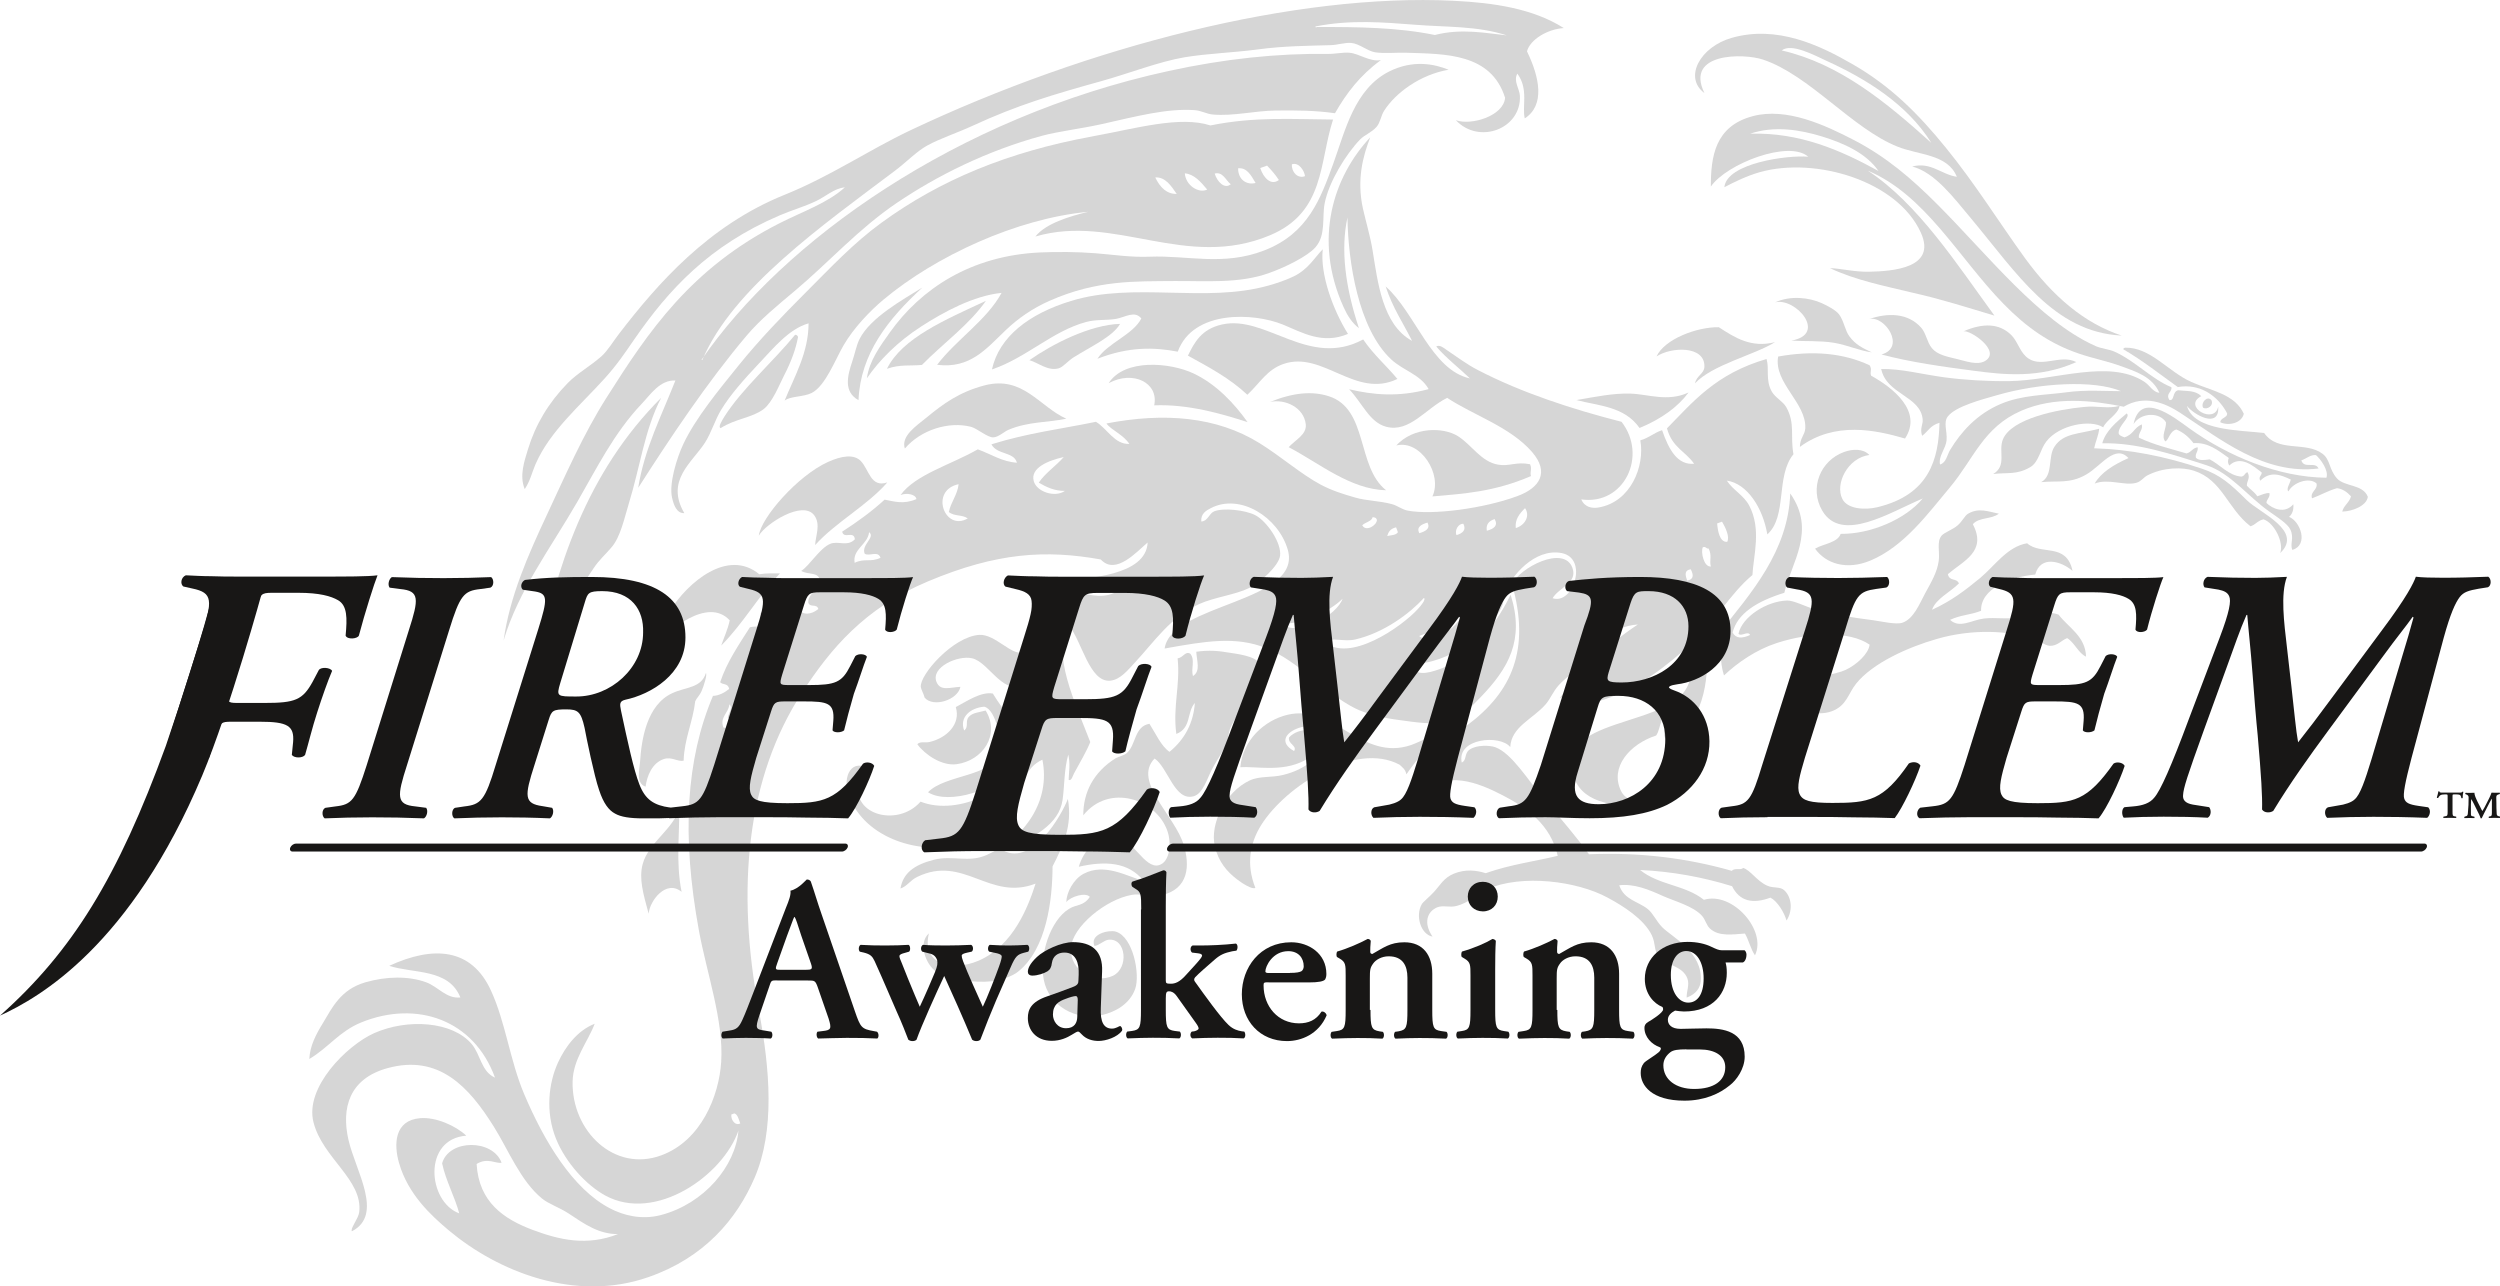<?xml version="1.0" encoding="utf-8"?>
<svg version="1.1" xmlns="http://www.w3.org/2000/svg" xmlns:xlink="http://www.w3.org/1999/xlink" x="0px" y="0px"
	 viewBox="0 0 1942.9 999.8" style="enable-background:new 0 0 1942.9 999.8;" xml:space="preserve">
<style type="text/css">
	.st0{opacity:0.45;}
	.st1{fill-rule:evenodd;clip-rule:evenodd;fill:#A4A3A3;}
	.st2{fill:#181716;}
</style>
<g>
	<g class="st0">
		<path class="st1" d="M1036,92.9c-10.9,33.5-6.2,71.9-48.9,89.9c-65.4,27.5-120.8-17-182.4,1c7.8-10,26.4-15.7,41.1-19.2
			c-55.8,5.2-118.9,34.6-159,68.1c-11,9.2-23.3,22.2-31,35.3c-6.5,11-14.3,32-25,37.4c-6.4,3.2-16.6,2.4-21,5.9
			c7.8-19.2,18.5-37.1,18.6-60c-15.3,4.3-27.2,19.2-38.5,31.1c-10.7,11.4-22.2,24-29.7,36.5c-4.7,7.9-7.4,17.4-12.3,25.1
			c-10.1,15.6-30.9,29.4-16.1,54.8c-5.7,0.2-8.1-5.7-9.5-12c-2.5-10.7,3.5-30.5,8.8-41.8c9.6-20.3,27.9-42.4,43-61.1
			c16-19.8,33.7-38.2,52.3-56.8c19.2-19.2,36.6-37.9,58.5-53.9c45.5-33.2,98.3-55.1,163.6-67.1c35.3-6.5,68.5-16.2,92.2-8.6
			C975,90.5,1005,92.7,1036,92.9 M914.5,150.7c-4.5-6.5-8.9-13.3-16.7-12.8C901.7,145.9,906.9,150.9,914.5,150.7 M938.2,147.3
			c-5-5.9-10-11.9-17.4-12.6C921.4,144.1,931.7,150.6,938.2,147.3 M956.5,143.2c-4-3.2-6.2-10-12.5-8.3
			C946,141.4,951.7,147.2,956.5,143.2 M975.8,142.2c-3.5-6-6.9-12.2-13.6-11.4C962.2,139.7,968.9,144,975.8,142.2 M993.9,139.9
			c-2.8-4.3-6-7.9-9.2-11.2c-1.8,0.6-3.5,1.3-5.3,1.9C981.9,138.2,987.7,144.5,993.9,139.9 M1014.2,136.9
			c-0.5-4.2-4.8-11.1-10.2-9.2C1003.6,133.8,1008.6,139.1,1014.2,136.9"/>
		<path class="st1" d="M1125.8,54.2c-21.9,3.7-41.3,17.9-50.2,32c-2.4,3.8-2.9,9.1-5.8,12.4c-3.9,4.4-9.3,6.2-12.8,9.8
			c-11.1,11.5-24.2,32.9-27.5,49.5c-2.2,11,1.2,24.9-7.3,34.4c-6,6.7-22.1,14.9-35.7,19.8c-23.4,8.5-49.6,6.1-74.1,6.3
			c-30.3,0.3-59.8-0.9-96.6,15.3c-13.8,6.1-24.7,13.9-33.9,22.6c-15.6,14.9-27.9,30.4-53.6,27.2c14.8-19.5,38.7-34.8,50.1-55.9
			c-21.7,2.2-45,14.8-62.6,26.2c-18.3,11.8-32.6,26.3-42.1,40.2c1.9-13.8,10.4-25.1,17.9-35.7c24.1-33.9,63-59.6,116.5-62.1
			c14.1-0.6,28.6-0.5,43.1,0.6c14,1.1,27.9,3.3,42.2,2.7c29.5-1.2,57.3,7.5,89.2-4.9c34.2-13.3,43.7-40.4,53.6-67.5
			c9.2-25.4,16.4-58,43.5-71.6C1098.2,46.3,1114.7,49.7,1125.8,54.2"/>
		<path class="st1" d="M716.9,223.4c-26.6,24.5-48.2,51.4-49.7,87.6c-11.8-6.5-8.6-18.9-4.9-30c2-5.7,3.3-12.8,5.7-17.5
			C676.5,246.7,701.7,232.9,716.9,223.4"/>
		<path class="st1" d="M617.9,260.2c1,0,1.9,0.4,2.3,1.7c-1.7,9.4-5.5,19.6-10.7,29.6c-4,7.8-9.1,21.1-16.1,26.5
			c-9.1,6.8-21.7,7.3-33.3,14.7c-2.4-0.6,1.3-6.3,2.8-8.8C576.5,302.3,601.5,280.4,617.9,260.2"/>
		<path class="st1" d="M513.8,309.2c-12.9,24.9-16.2,53.2-25.1,82.1c-3.4,11-6.4,25.9-13.4,34c-4.9,5.8-9.7,9.8-13.9,16.2
			c-15.7,24-35.4,48.4-44.4,76.2C431.8,440.1,456.2,366.9,513.8,309.2"/>
		<path class="st1" d="M766.2,233.8c-12.8,18.4-33.3,33.1-49.7,49.8c-9,0.9-16.9-0.6-27.2,3C701.2,262.6,734.5,248.6,766.2,233.8"/>
		<path class="st1" d="M1648.9,260.8c-52.9-2.6-81.4-48.4-117.3-91.3c-13.6-16.3-28-35.5-45.5-40.1c14.6-3.8,22.7,6.3,34.7,8
			c-7.3-17.8-29.5-16.7-46.3-23.5c-35.3-14.2-68.2-55.5-104.4-67.6c-14.9-5-60.9-5.6-45.5,26c-16.4-12.1-3.2-36,21.3-42.9
			c35.2-10,68.3,5.7,94.2,20.7c28.8,16.6,50.3,37.7,72.7,65.4c22.4,27.6,41,57.6,61,85.2C1595.2,230.1,1619.8,251.3,1648.9,260.8
			 M1420.4,47.7c-10.2-4.7-28.2-14.5-35.7-8.5c45.1,10.4,81.1,40.2,116.3,71.9C1482.1,80.7,1449.7,61.1,1420.4,47.7"/>
		<path class="st1" d="M1028,193.7c-2.2,19.1,7.8,47,19.6,65.8c-20,8.5-35.9-1.3-50.7-7.3c-22.3-9.1-69.6-11.7-81.6,21.1
			c-18.3-3.5-38-4-62.4,5.5c7.7-12.1,27.6-18.6,34.1-31.3c-5.1-6.4-12.4-1-19.6,0.3c-7.6,1.3-15.4,0.3-23.2,2.4
			c-26.2,7-46.6,27.9-73.3,36.9c5.6-25.3,28.5-43.1,61.4-53.2c49.1-15.1,104.3,1.9,153.6-12c6.4-1.8,13.5-4.2,19.7-7.2
			C1016.8,209.2,1021.6,200.2,1028,193.7"/>
		<path class="st1" d="M870.5,251.7c-5.9,10.1-23.3,17.9-36.1,26c-4.2,2.6-8.2,7.5-11.5,8.5c-8.4,2.5-16.1-4.4-22.9-6.3
			C818,267.3,847.1,252.4,870.5,251.7"/>
		<path class="st1" d="M1059.4,263.8c8.1,11.9,17.9,20.2,26.6,30.7c-32.5,15.7-58-22.1-88.4-11.7c-12.9,4.4-18.2,14.6-28.2,24
			c-14-13.1-30.2-21.6-46.2-30.4c5.1-10.4,10.5-20.6,26.4-24.2C983.8,244.4,1017.2,286.6,1059.4,263.8"/>
		<path class="st1" d="M606.2,445.6c-17,17.9-28.2,38.4-45.7,56.1c2.2-6.5,5.2-12.7,6.6-19.6c-17-18.5-47.9,7.7-59.4,20.7
			c-1.3-5.4,4.2-7.4,6.8-11.9c2.9-5.1,3.5-12,6.7-17c13.4-21.2,44.4-47.9,68.9-27.6C595.9,445.3,600.9,445.7,606.2,445.6"/>
		<path class="st1" d="M987,312.4c18.5-7.5,33-8.5,45.6-4.5c30.9,9.8,21.5,54.9,44.6,73.1c-27.6-0.6-51.6-20.8-75.7-33.5
			c5.6-5.9,14.1-9.9,13.3-17.7C1013.4,316.6,998.6,309.8,987,312.4"/>
		<path class="st1" d="M548.6,523.1c1.2,0.9-1.6,10-3.4,14.1c-1.4,3.2-3.9,5.4-4.9,7.8c-1.8,15.9-8.6,29.6-9,46.2
			c-4.8,0.9-9.2-3.2-15.1-1.4c-9.5,3-13.4,13.4-14.5,21.6c-7.8-2.9-4.7-13.2-4.3-19c1.1-17.5,5.1-44.5,25.1-53.7
			C533.2,533.7,544.9,534.9,548.6,523.1"/>
		<path class="st1" d="M1379.5,265.9c-16.3,10.1-48.7,17.5-62.2,32c1.2-6.1,7.2-7.4,7.3-13c0.4-16.5-25.9-15.4-37.2-7.9
			c6.2-13.5,31.5-23,48.4-22.7C1348.4,262.5,1361,270.6,1379.5,265.9"/>
		<path class="st1" d="M1379.5,235c11.9-5.5,26.5-3.8,36.3,0.6c4.2,1.9,11,5.4,13.5,8.8c3.7,5,4.5,12.2,7.9,16.9
			c4.9,6.7,10.4,9.2,17.4,12.5c-9.2-1.1-18.6-5.6-29.3-7.4c-11-1.8-21.8-1-33.2-1.7C1420.7,259.8,1395.3,230.9,1379.5,235"/>
		<path class="st1" d="M1189.1,360.8c1.7,3.8-0.3,5.8,0.7,9.2c-28.9,12.4-52.5,13.7-76.6,15.8c8.1-17.2-9.4-44.3-28.1-39.6
			c13.5-14.6,36.6-14.4,48-7.2c10.7,6.8,18.1,20,31.2,22.1C1172.9,362.7,1178.2,358.6,1189.1,360.8"/>
		<path class="st1" d="M1225.1,310.9c14.6-2.4,28-5.4,42-5c13.8,0.4,29,6.7,45.2-0.9c-8.3,11.2-20.9,20.5-38.1,27.6
			C1262.3,315.7,1242.6,315.5,1225.1,310.9"/>
		<path class="st1" d="M797.8,491c9.2,15.6,10.8,33.6,1.6,39.8c-19.2,12.8-30-16-43.9-19.2c-11-2.6-32.6,7-27.6,18.6
			c3.1,7.2,10.7,3.9,18.5,3.6c-2.1,10.2-21,16.3-27.8,8.4c-0.7-3-2.8-6.4-3-8.3c-0.9-9.6,25.1-39.1,45.4-40.5
			c12.4-0.8,25.6,16.8,34,13.4C800.6,504.3,798.6,495.4,797.8,491"/>
		<path class="st1" d="M1452.8,247.9c14.4-4.9,30-4.8,40.3,6.8c3.8,4.3,4.4,11.1,8.3,15.9c4.3,5.2,11.9,6.6,19.4,8.4
			c6.5,1.5,15.9,5.2,22,1.5c12.8-7.8-11.9-24.4-16.9-23c15.3-6.6,27.8-6.3,37.1,2.8c4.7,4.6,6.4,11.9,11.2,16.5
			c10.9,10.7,26.7-2.1,39.4,4.6c-28.7,12.8-55.9,9.9-79.9,6.7c-24.4-3.2-48.3-6.5-71.5-12.6C1481.4,270.1,1465,245.2,1452.8,247.9"
			/>
		<path class="st1" d="M1453,283.9c2.2,3.5-0.1,5,1.2,8.1c16.7,9.2,40.3,27.6,26.3,48.8c-22.7-6.6-54.4-13.6-81.7,6.5
			c0-6.7,4-9.6,4.2-14.4c1-19.8-24.7-35.4-21.1-55.8C1409,272.2,1432.7,274.4,1453,283.9"/>
		<path class="st1" d="M527.9,626.8c0.4,19.5-2.9,42.7,1.8,66.3c-12-9.9-24.8,6.9-25.6,17c-4.2-15.5-7.7-27.3-4.6-38.7
			C504.2,654.1,525.3,643.2,527.9,626.8"/>
		<path class="st1" d="M1650.2,271.5c-0.3-0.8,0.7-0.9,1.2-1.3c19.8-0.5,33.5,18.6,51.7,26.7c15.9,7,33.8,9.4,40.7,24.7
			c-1.8,7.5-12,9.5-18.2,6.6c-0.4-3.3,5.8-3.6,5.2-7c-7.2-13.8-21.3-23.4-38.3-20.4C1678.5,290.8,1664.9,280,1650.2,271.5"/>
		<path class="st1" d="M1391.3,383.5c20.5,29.1,0.7,54-4.6,77.2c-21.4,6.6-36.5,16.1-40.2,30.9c2.6,4.8,7.4,4.7,13.6,1.9
			c-1.5-3.6-7.1,1.6-9-1c2.8-13.2,22-25.4,37.9-25.8c5.1-0.1,14.8,5,21.4,6.8c14.8,4.2,28.8,6.4,45.2,8.5c6.7,0.9,18.1,3.7,23,1.9
			c8.6-3,13-14.3,17.5-22.7c4.9-9,9.4-16.5,10.6-25.3c1-7.4-1.8-14.9,2.3-19.7c2.2-2.5,8.5-4.5,12.5-8c3.4-2.9,5.5-7.5,7.9-8.9
			c8.5-5,15.7-1.7,24-0.1c-5.6,4.5-15.4,2.6-20.2,8.2c11.2,21.2-7.4,28.5-19.4,38.8c1.2,5.9,6.7,2.7,8.6,7.2
			c-6.8,6.9-17.9,11.8-20.9,20.5c15.2-7,25.6-15,37.4-24.7c11.3-9.4,21-24.4,36.5-27c10.6,9.6,30.6-0.9,35.3,21.5
			c-8.7-7.6-24.9-12.4-29,2.8c-19.2,1.8-42.6,10.7-42.1,28.2c-8.5,3.3-15.3,3-24.1,7c7.4,7,16.7,0.2,26.3-1c9-1.1,18.9,0.9,28.8-1
			c10.5-2,20.5-5.4,29.3-2c7.3,9.8,20.8,16.6,21.3,32.6c-5.9-2.6-9.1-11.1-14.7-14.4c-4.6,1.9-6.6,5.1-11.6,5.9
			c-4.9,0.8-8-3-12.9-4.8c-20.5-7.2-49.3-8.4-76.6-0.5c-22.4,6.4-50,18.7-62.9,34.8c-6.2,7.7-7.3,17.1-18.8,21.4
			c-6.8,2.5-13,1.8-21.4,0.1c-6,6-14.2,11-10.1,21.7c-13-4.2-3.8-17.5,1.1-25.3c2.9-4.5,6.1-13.4,11.5-17.9
			c7.9-6.6,21.5-6.9,29.6-10.7c8.7-4.1,17.8-12.6,18.6-19.6c-15.7-10.9-46.4-9.6-71.8-1.4c-16.7,5.4-30.8,15.4-41.4,25.3
			c-3.7-11.6-1.5-20.4-4.7-31.8C1361.6,460.3,1389.7,428.1,1391.3,383.5"/>
		<path class="st1" d="M1647.3,315.4c-1.4,6.9-9.9,10.5-12.8,16.7c-9.7-6.4-34.1-2-44.1,10.9c-4.9,6.2-5.8,16-12.5,20
			c-10.6,6.3-18.2,4-28.9,5.4c10.9-6.5,3.9-17.6,7.5-26.7c6.4-16.6,43.5-23.6,62.9-25.4C1630.1,315.1,1638,318,1647.3,315.4"/>
		<path class="st1" d="M1117.5,572.3c-9.2,9.4-17.4,19.1-24.5,29.5c-0.9-4.3-3.3-5.5-5.3-7.5c-34.3-18.4-88.7,16.8-107.5,46.8
			c-8.8,14-11.9,30.5-4.6,48.9c-2.2,1.6-10.3-3.5-14.5-6.8c-7.2-5.6-14.1-13-17-25.6c-4-17.2,8.2-42.2,27-51
			c7.9-3.7,17-2.1,25.9-4.3c17.6-4.2,27.9-14,35.3-25.7c-0.3-24.9-51.4-6.7-26.6,7.1c2.7-4.2-5.1-5.6-3.9-10.6
			c7.6-8.1,23.7-7.7,25.6,1.9c0.9,4.6-7.4,12.9-13.9,16.2c-17.7,9.1-37.7,4.1-49.6,5.1c1.9-21.1,18.7-36.5,36.7-40.8
			c36.1-8.6,57.5,36.7,96.1,23.5C1104.4,576.3,1109.2,572.3,1117.5,572.3"/>
		<path class="st1" d="M1646.6,337.2c1.1,1.7,2.8,2,4.4,2.7c7.1-2.2,7.4-7.5,13.5-10.1c1.1,4.3-2.7,6.3-2.3,10.3
			c11.7,5.6,24.5,8.6,37.1,12.3c4.1-1.1,4.2-4,8.6-4.8c0.7,3.3-2.2,4.9-1.3,8.2c2.6,2.5,6.8,1.7,10.7,1.2
			c8.3,4.3,14.7,12.6,24.6,13.4c2.9-0.5,2.3-2.7,4.8-3.4c2.5,4.7-0.8,6.8-0.5,10.5c2.6,2.9,5.8,4.7,8.1,8.2c3.3-1.2,6.7-2.7,9.4-2.5
			c0.8,3.3-2.3,4.8-2.3,7.7c4.8,4.6,14.2,8.7,20.9,1c0.3,3.9-0.5,7.3-3.3,9.8c8.9,3.6,15.3,21.9,2.5,25.7c-2-4.7,1.6-9.3-1.5-15.8
			c-2.1-4.6-10.4-9.8-16.2-13.9c-16.8-11.8-30.5-30.2-49.2-36.2c-28.1-9-53.7-17.5-80.8-17c2.6-9.5,10.8-16.4,19-23.2
			C1656.4,324.2,1645.5,331.1,1646.6,337.2"/>
		<path class="st1" d="M1631.4,333.2c-0.5,5.4-2.9,10-3.9,15.2c27.4,0.8,54.9,6.1,83.9,15.9c13.8,4.6,21.9,11.7,34.6,24.3
			c10,10,44.4,23.8,26.1,41.2c3-8.2-4.6-23.5-13-26.2c-4.8,1.1-5.8,4-10.1,5.4c-18-13.9-21.8-36-44-43.2c-8.9-2.9-23.9-2.8-36.4,3.8
			c-2.6,1.4-4.5,4.5-8.3,5.6c-9,2.6-21.8-3.6-32.4,0.6c4.8-8.4,14.5-14.6,26.3-19.8c-10.6-11.2-21.2,6.2-33.1,12.9
			c-12.6,7.2-22,4.5-34.8,5.8c9.8-5.4,4.9-19.7,10.5-27.8C1603.7,336.6,1615.3,337.4,1631.4,333.2"/>
		<path class="st1" d="M1718.6,311c2.1,4.2-3.4,7.8-6.5,5.8C1710.2,312.7,1715.6,307.2,1718.6,311"/>
		<path class="st1" d="M1326.4,502.4c1.8,28.1-2.9,58.6-29.1,75.8c-9.2-8.5-0.3-18.3,3.9-24.6c-12,0.2-9.9,12-14.1,18
			c-20.6,6.7-36.4,24.8-27.2,43.3c3.1,6.2,8.6,6,12.3,12.7c-18.3-2.5-44.2-2.5-50.2-27.3c-11.9-48.8,97.5-32.1,91.5-81.3
			C1319,514,1324.7,509.2,1326.4,502.4"/>
		<path class="st1" d="M545.1,279.8c63.5-92.7,198.3-188.7,363-224.6c43.6-9.5,84.4-13.8,123.9-13.3c5.7,0.1,12-1.4,16.8-0.9
			c7.7,0.7,15.8,7.3,24.4,5.7c-16.2,11.7-27,26-35.7,41.3c-15.4-2.2-30.2-2.3-46.3-2.1c-16.1,0.2-32.7,4.5-48.7,3.1
			c-4.7-0.4-9-3.1-14.1-3.4c-21.6-1.5-45.2,4.8-72.4,10.9c-16.3,3.6-33.1,5.5-46.5,9.1c-43.1,11.8-81.5,31.1-112.4,52
			c-30,20.3-52.4,45.7-79.1,68.2c-13.9,11.7-27,22.3-37.9,35.2c-30.8,36.5-59.4,79.5-84.1,118.1c4.7-30.1,18.2-56.2,28.9-83.4
			c-12-0.6-19.5,11.1-26.1,18c-21.8,23-35.2,50.5-50.3,76.6c-20.3,35.2-45.9,69.2-57.1,107.4c4.7-34.1,19.1-66.5,33.4-97.1
			c14.7-31.4,28.4-62.9,46.6-91.6c32.6-51.5,65.6-100.6,134.4-135.5c17.9-9.1,37.4-15.7,50.8-27.9c-8.5,0.8-14.9,7.2-22.7,10.8
			c-8.6,4.1-17.9,6.7-27.8,10.9c-55.3,23.6-86.5,58-112.8,95.9c-7.3,10.6-13.3,19.7-23.2,30.7c-19.1,21.2-42.6,40.9-53.9,66.8
			c-2.7,6.2-4.1,13-8.4,19.4c-4.3-10.5-0.3-21.6,2.5-30.9c5.8-19.1,16-36.3,31-51.6c7.6-7.7,17.1-12.8,26-20.6c5-4.4,9.4-12,14.1-18
			c29.5-38.3,69-83.7,128.3-107.6c35.5-14.3,64.7-34.4,97.7-50.1C846.1,35.7,1007.4-5.4,1129.5,0.6c31.1,1.5,61.9,6,85.8,21.2
			c-12.5,0.8-26.1,8.8-28.6,18.1c9.9,20.3,14.1,41.9-1.7,52.1c-2.3-9,3.2-22.7-5.8-34.8c-3.2,5.9,1.7,11.7,2,17.3
			c1.2,25.5-31.6,38.2-49.8,18.9c12.2,4.4,37.2-3.4,38.3-17.4c-10.9-34.8-46.7-34-76.2-35c-8.2-0.3-17.8,0.8-25-0.4
			c-5.6-0.9-12.1-6.6-18.1-7.2c-5.3-0.5-10.9,1.6-16.5,1.7c-17.5,0.5-36.2,0.6-56.3,3.3c-18.7,2.5-38.7,3.1-57,6.1
			C900,48.1,877.6,57,856.1,63c-37.4,10.4-65.3,18.6-99.9,34.6c-12.1,5.6-25.6,10-35.6,15.5c-7.9,4.3-16.1,12.8-24.7,19.3
			c-56.2,42.4-126.5,91.6-150,147.2C545.6,279.6,545.4,279.7,545.1,279.8 M1099.4,19.2c-24.5-1.9-50-4-76.8,1.3
			c-0.8,0.3-0.2,1.2,1,0.5c31.5-0.1,62.8,0.3,91.5,6.2c20.8-5.4,40.5-1.3,55.9,0.3C1148.3,20,1123.8,21.2,1099.4,19.2"/>
		<path class="st1" d="M825.6,451.7c18.7-2.5,65.1-3.9,66.3-30.1c-8.5,7.2-24.9,25.8-36.4,13.2c-42.5-7.6-80.6-5.6-134.5,17.1
			c-49.2,20.7-75.6,52.5-97.5,86.1c-43.3,66.3-51.6,152.3-33.7,247.4c8.7,46.2,12.4,93.4-3.4,130c-13.9,32.2-39.1,62.1-82.7,77.2
			c-56.8,19.7-116.6-4.3-154.9-36.4c-14.2-11.9-31.7-28.3-38.6-52.1c-4.4-15-3.6-33.5,16.4-35.1c12.2-1,27.6,5.9,35.8,13.6
			c-34,2.5-30.2,51.2-5.5,60.4c-3.1-12.1-10.6-25.8-13.3-38.9c5.3-18.9,39.3-19,46.2-0.5c-4.3,1-10.9-4.3-19.4,1
			c1.7,29.7,21.2,42.8,43.5,51.2c20.9,7.8,42,12.8,66.4,3.3c-15.1,0-25.8-7.7-38.5-16.1c-7-4.6-15.5-7.4-20.5-11.5
			c-16.7-13.6-26.3-38-37.5-55.9c-19.5-31.2-42.8-56.4-82.6-45.5c-29.9,8.2-36,31.1-30.4,55.7c5.5,24.2,27.7,58.1,2.7,71.1
			c-1.6-1.9,5.2-10,5.7-15c2.8-25.1-28.3-41.7-35.5-69.5c-7.2-27.3,26-60,46.9-69.4c26.3-11.7,61.1-9.2,76,8.4
			c6.9,8.2,7.4,21.4,18.1,26.1c-16.3-44.9-60.7-60.5-104-42.9c-17.1,7-25.3,19.5-40.3,28.4c0.4-10,5.2-19.2,10.5-27.8
			c7.2-11.9,13.7-26.2,33.1-31.8c16.3-4.7,33.6-5,47.2,0c9.5,3.5,15.6,12.9,26.6,11.8c-9.1-22.7-36.3-18.4-55.3-24.6
			c34.5-15.9,64-13.8,79.1,19.3c11.3,24.6,14.7,54.1,25.6,80c15.6,36.9,37.8,74,66.7,89.1c10.2,5.4,24.5,9.3,39.7,5.3
			c33.8-8.9,58-38.1,60.3-65.7c-12,34.9-64.5,71.8-103.5,50.5c-14.3-7.8-30.7-25.1-38.4-44.4c-8.1-20.3-5.8-42.7,1.7-59
			c5.6-12.1,14.8-24.7,28.5-30.1c-5.6,14.5-16.8,27.5-17.2,44.9c-0.8,38.7,32.6,70.8,68.9,57.4c31-11.4,44.9-46.1,46.6-72.7
			c2-31.8-11.2-68.7-17.3-101.9c-13.6-74-10-133.2,10.9-182.5c4.8-0.1,9.4-2.8,12.6-5.4c-0.9-4.7-4.9-2.9-7-5.2
			c5.1-15.5,14.4-29,23.1-42.7c5.2-1.3,9.1,0.4,14.7-1.9c-1.9,10-9.2,17.5-10.5,27.9c3.5,3.7,8.9,3.5,15.6,0.3
			c-1.3-4.9-6.2-2.1-10-1.5c0.3-5.5,2.9-10.5,4.7-15.4c1.8-4.9,1.9-11,5.7-15c-3.3-3.3-9.6-0.1-12.1-5c7.4-8.3,16.3-15.9,21.8-25.1
			c6.2-0.3,11.7,1,18.6-0.8c4.7,3.9-13.1,16.3-9.6,23.2c1.9,3.7,8.6,3.8,14.3-0.9c-1.3-4.5-6.4-0.8-7.8-4.9
			c-0.7-7.6,10.8-11.2,9-17.9c-1.7-6.2-9-3.6-14.5-6.8c6.5-4.2,14.4-17.6,22.4-21c6.2-2.7,13.4,2.5,19.3-3.6
			c-0.9-7.1-8.5,0.2-9.9-5.9c12.1-7.8,23.3-16,33-24.9c7.6,1.4,14.5,3.9,24.7-0.4c-0.4-3.6-7.2-5.2-12.3-3.2
			c11.4-15.9,39.8-23.8,60-35.5c10,3.6,19,9.7,30.4,10.4c-2.2-8.7-15.3-5.9-19.8-14.3c28.5-8.9,54.2-11.9,81.2-17.5
			c8.9,5.3,14.4,17.7,26,17.2c-4.6-7.2-14.2-10.8-17.8-15.9c45.1-8.7,85.7-5.3,118.8,15.2c16.7,10.3,32.4,24.2,47.8,32.4
			c8.7,4.6,17.4,7.3,26.8,10c9,2.6,18.4,2.4,28.5,5.1c4.1,1.1,7.9,4.2,12.1,5c19.3,3.7,59.2-1.6,85.2-11.2c18-6.6,25-18.7,11.6-34.3
			c-17-19.6-45.8-28.7-66-42.1c-16.6,8.1-29.3,27.4-47.6,22.4c-12.8-3.5-18.3-18.3-28.6-29.1c18.5,4.4,38.2,6.3,61.8-0.1
			c-6.4-11.4-19.6-14.3-29-23c-25.9-24-33.6-76.7-34.1-110.4c-5.4,24.8-1.8,53.7,8.9,86c-5.3-4-9-9.8-11.9-16.3
			c-24-53.1-7.7-101.6,20.7-132c-5.7,14.7-10.6,32.8-5.7,55.3c2.3,10.3,5.7,21.4,7.5,32.5c4,24.2,7.5,57.8,30.7,70.4
			c-6.9-13.9-15-25.4-20.5-42.3c23.3,20.7,35.5,65,65.5,71.5c-6.9-6.8-18.3-15.6-26.2-24.8c2.4-1.7,5.9,1.1,7.7,2.4
			c8.1,5.4,15.9,11.4,24.7,15.9c34.1,17.7,73.6,30.5,111.6,40.2c20.5,26.4,2,65.1-31.3,60.3c2.7,6.3,8.6,7.1,13.4,6.3
			c25.3-4.3,36.1-32.4,32.5-52.2c7-2,10.3-5.7,16.9-7.9c5.3,15.3,12,27.3,24.9,26.1c-6.8-9.8-16.9-12.4-21.1-27.5
			c20.3-20.6,37.8-42.4,77.4-53.9c2.3,7.9-1,16.2,4,25.2c2.6,4.8,8.7,7.6,11.3,12.2c7.1,12.6,3,22.4,5.6,36.6
			c-14,17-4.6,48.2-20.3,62.3c-3.5-20.6-15.6-39.5-31.5-41.8c5.1,7.7,13.1,11.3,17.4,19.4c9.7,18.3,3.3,38.9,2.5,54
			c-17.3,14.4-29.2,36.4-47.6,53.3c-17.7,16.3-40.7,34.7-67.5,43.4c-8,2.6-13.8,2-20.2-1.2c-1.4-3.2-0.8-5.4-0.2-7.6
			c-5.4,2.3-8.7,5.6-14.3,7.8c16.1-21,35.5-40.5,60.8-57.3c-20.8,1.6-28.2,14.4-39.8,27.4c-7,7.8-16.4,13.8-21.9,20
			c-4.2,4.7-6.4,10.6-10.1,14.8c-10,11.4-26.6,17.3-27.4,33.1c-7.7-9.9-41.8-7-37.7,12c4-1.6,1.9-7,5.9-9.9
			c5.7-4.1,16.1-3.4,19.9-2.1c13.1,4.6,25.7,25.8,37.5,39.6c14,16.3,26.5,31,35.6,43.7c39.9-1.7,76.7,3.1,111.1,12.9
			c1.7-2.6,7.4-0.2,8.6-2.3c5.9,1.7,10.5,10.1,18.8,13.8c5.2,2.3,9.9,0.4,13.4,3.7c6.1,5.9,6.3,16.3,1.6,23.4
			c-1.7-6.2-7.1-15.1-12.5-17.8c-13.7,5.1-24,2.9-29.8-8.9c-22.6-7-46.3-11.4-71.5-12.6c14.6,11.9,34.9,11.5,49.6,23.2
			c22.2-6.8,49.1,23.9,39.7,43.1c-3.2-4.4-4.9-12-7.8-16.9c-9.1,0.6-20.3,2.6-27.2-3.9c-2.8-2.6-3.5-6.8-6.1-9.8
			c-6.7-7.6-21.6-11.5-30.5-15.5c-10.8-4.9-22.3-9.7-33.9-8.3c3.8,11.4,14.6,12.4,22.2,18.5c4.2,3.4,6.4,9.1,11.1,14
			c7.6,7.8,32,19.4,30,42.3c-0.4,4.6-3.3,9.7-10.9,12.5c-0.2-4.7,2.4-10,0.6-14.8c-3.7-10.3-17.7-10.4-22.7-17.5
			c-3.4-4.9-1.9-9.6-5-16.2c-6.1-12.6-22.3-22.8-34.7-29.4c-23.4-12.6-66-18.3-93.3-6.4c-9.3,4-13.1,10.5-24.4,13.2
			c-4.6,1.1-10.2-0.8-14.3,0.9c-7.9,3.3-11,12.1-3.7,22.8c-9.1-1.7-13.6-16.2-8.3-25.3c1.1-1.8,5.4-5.1,9.4-9.4
			c4.8-5.2,7.5-10.9,15.4-14.2c9.1-3.7,17.5-2.7,24.8-0.4c19.8-6.9,37.4-9,56-13.5c-5.5-24.1-23.8-37.3-42.9-47.1
			c-19.2-9.9-43-19.5-63.3-1.9c-7.1-24.5,17.2-38.6,35.9-52.5c34.8-25.9,49.2-58.9,34.8-109.6c5.8-12.7,40.3-30.8,46.9-12.7
			c4.3,11.8-10.3,15-15.4,23.6c16.1,5.4,28-31.1,7-35.1c-20.9-4-39.7,18.1-44.3,31.6c-1.1,3.2-0.6,6.5-1.8,9.2
			c-8.6,20.9-41.5,45.7-71,45.5c2.9,9.8,12.9,7.2,22.1,4c27.5-9.6,47.3-41.2,55.4-57.9c11.1,35.3-1.8,57.3-23.4,79.7
			c-7.5,7.8-15.4,15.8-25,18.5c-12.1,3.4-26.5,0.7-38-0.8c-12.3-1.6-24.9-4.4-34.2-9c-24.3-12.1-43.6-36.5-69.4-46.9
			c-23.6-9.5-47.2-5.4-78.9,0.3c5.1-35,107.5-35.8,95.7-76.8c-7.3-25.3-37.1-44.1-59.8-32.3c-3.5,1.8-8,4.3-7.4,10.4
			c5.2-0.3,5.9-6.2,10-7.9c7-2.9,24.1-1.1,32,3c9,4.7,20.6,21.7,19.2,31.6c-1.1,7.7-15,20.6-24.3,25.1c-10.1,5-27,7.1-38.5,12.3
			c-22.6,10.2-35.2,29.7-50.3,45.8c-4.7,4.9-10.8,13.1-19,13.8c-16.1,1.4-22.1-31.2-31.8-42.5c-14.1,20.9,4.4,58.9,16.4,90.2
			c-3,7.5-8.3,16.3-12.6,24.3c-0.9,1.7-2.1,6.4-4.2,5c0.2-6.4,1.4-12.4-0.3-19.6c-3.3,11.9-2.8,23.4-4.4,35.1
			c-2.7,19.3-22.4,29.5-45.6,39.8c22.3,11,44.5-26.9,49.7-40.4c3.7,21-3.9,36.8-11.9,52.4c-0.1,26-4.6,64.3-26.9,81.9
			c-4.7,3.7-13.2,6.6-20.5,7.4c-12.6,1.4-33.9-1.1-43.1-7.5c-8.3-5.8-14.1-22.3-5.6-29.7c-5.8,23.2,16.7,30.5,38.6,21.2
			c27.2-11.7,38.7-42.4,44.3-59.9c-35.9,13.9-55.9-22.8-92-5.2c-5.6,2.7-7.8,7.3-13,9c2-11.8,10.4-18.4,26.2-22.4
			c14.5-3.6,26.7,2.6,40.7-3.6c29.8-13.1,49.9-42,43.4-74.1c-13.7,6.1-15.1,20.2-21.9,32c-7.7,13.5-16.8,26.8-40.2,33.5
			c-32,9.1-75.8-3.8-88.3-37.5c-5.7-15.3,2.8-30.5,16.8-19.8c0.6,3.6-5.2,4.3-8,6.3c-10.2,27.6,28.6,39,46.9,18.1
			c29,11.6,75.1-9.4,76.2-40.6c-4.3,3.5-2.1,8.3-4.8,12.9c-11,18.7-49.5,30.6-65.6,20.4c13.7-14.1,50.7-11.8,55.6-31.3
			c1.9-7.7-2.5-32.9-11.9-35.2c-11.1,0.9-19.5,8.5-15.6,18.5c3.9-2.9,0.4-7.3,3.8-10.8c3.1-3.1,7.4-3.2,12.9-4.7
			c11.5,18.7-2.1,38.9-22.6,41.7c-11.2,1.5-24.3-7.1-30.5-15.5c2.1-2.5,6.1-0.9,9.7-1.8c13.3-3.2,24.2-13.9,20.2-27.1
			c8.3-4.3,19.5-12.2,28.8-10.5c9.1,14.5,18.5,29,34.5,19.2c14.5-8.9,6.8-38.1,1.5-59.8c-4-16.2-13.7-41.3,3.4-45
			c9.1-2,20.9,6.1,30.3,7.9c10.9,2.1,21.4,4.3,33-6C856.3,458,839.6,457.7,825.6,451.7 M752.1,402.9c-4.2-3.1-10.6-1.5-14.7-5
			c1.6-7.7,6.8-13.6,7.6-21.6C722.2,381,734.1,413.4,752.1,402.9 M803.4,374c2.4,8.4,16.7,12.9,24.2,7.5c-7.8,0.1-14.2-2.8-20.3-6.4
			c4.9-7.4,13.4-13,19.4-19.9C814.5,357.9,800.5,363.7,803.4,374 M664.2,437.4c7.9-3.8,12.3-0.2,20.1-3.9c-1.9-5.9-8.8-0.8-12.3-3.2
			c-2.9-6.8,8.7-12.9,3.4-16.7C674.6,423,662.3,426.8,664.2,437.4 M562.2,565.4c6.8,1.8,26.6-2.4,20.8-13.6
			c-6.6-0.8-11.2,7.1-17.4,6.3c0.1-3.3,4.5-8,1.2-10.7C566.4,554,559.1,557.3,562.2,565.4 M1058.7,408.2c2.6,5.4,11.3,0.2,11.4-4.1
			c-0.6-2-2-2-3.4-2.2C1066.3,405.1,1060.9,405.9,1058.7,408.2 M1078.1,416.6c2.6-0.7,6.8-0.5,8.3-3c-0.5-1.3-0.9-2.5-1.4-3.8
			C1080.3,410.9,1078.9,413.7,1078.1,416.6 M1103,414.4c4.9-1.5,8.8-3.5,6.4-8.3C1104.6,407.6,1100.6,409.5,1103,414.4
			 M1137.3,407.1c-3.7-0.4-7,4.7-5.4,8.8C1136.7,414.4,1139.7,412,1137.3,407.1 M1155.5,412.5c5.3-1.5,9-3.8,6.1-9.1
			C1156.4,405,1154.8,408.2,1155.5,412.5 M1178,410.4c7.6-2.3,11.2-9.9,7.2-15.5C1180.9,399.2,1177.2,403.7,1178,410.4 M995.4,484.4
			c13,11.6,43.7-6.3,48-19.1C1033.4,475.3,1010.9,485.9,995.4,484.4 M1102,473.2c2.5-2.7,6.4-7.4,4.6-8.5
			c-11,12.1-31.2,27.2-53.5,32.3c-8.4,1.9-17-1.7-24.5,1.2C1047.7,516.4,1089.6,487,1102,473.2 M1102.9,494.3
			c11.2,9.3,33.6-10.6,33.7-18.3C1130.3,486.6,1112.9,489.9,1102.9,494.3 M1342.3,421.1c2.2-4-1.4-11.2-4-15.7
			c-1.3,0.5-2.5,0.9-3.8,1.4C1334.9,412,1336.3,421.6,1342.3,421.1 M1329.6,440.3c-1.3-5,1.1-8.3-1.7-14c-1.9,0.4-2.4-2.1-4.6-0.9
			C1321.7,429.1,1324.1,440.7,1329.6,440.3 M1311.2,451.2c5.3-0.9,5-4.4,2.8-8.8C1308.6,443.3,1309.8,447.2,1311.2,451.2
			 M575.3,873.1c-1.2-3.3-2.1-7.2-4.6-7.8c-0.8,0.3-1.5,0.6-2.3,0.8C567.8,869.9,571.1,875.2,575.3,873.1"/>
		<path class="st1" d="M703.2,348.6c-3.1-9.8,8.8-17.5,17-24.2c12.5-10.3,25.1-19.7,45-24.9c29.8-7.8,42.6,16.6,63.5,25.9
			c-13.8,3-29.6,2.1-44.9,8.6c-3.5,1.5-7.5,5.5-11.6,5.9c-4.4,0.5-12.8-7-17.6-8.2C737.5,327.3,715.7,333.9,703.2,348.6"/>
		<path class="st1" d="M1422.2,208.4c8.4,0.2,18.9,3,30.2,2.8c19.1-0.4,52.7-3,40.5-30.2c-18.1-40.4-81.9-59.4-125.3-47.2
			c-10.4,3-19.6,7.6-27.5,11.7c1.9-18.8,49.3-25.1,65.2-23.7c-15-13.3-63.6,5.5-75.7,23.2c0-23.1,3.1-46.9,32.5-54.7
			c26.4-7.1,56.6,7.1,78.8,18.6c25.2,13.1,44.7,29.9,64.4,49.6c39.8,39.8,79.3,90.9,123.4,110.5c4.6,2,10.7,2.5,14.4,4.2
			c16.5,7.4,29.1,21.5,44.4,27.7c0.8,3.9-4.8,4.9-1.5,10c4.2,0.7,2-6.4,6.7-7.6c6.3,0.8,13.5-0.2,18,4.6
			c-14.9,7.8,10.3,22.5,13.2,8.1c1.2,17.9-19.5,6-24.3-0.6c5.2,19.4,41.1,18.9,60,21.1c10.7,15.4,32.2,6.3,45.3,16.1
			c6.2,4.6,5,12.1,11.2,19.1c6,6.8,20.2,4.4,24.1,14.4c-1,7-11.8,11.3-19.9,11.5c1-4.6,5.8-7.3,6.8-11.9c-3.1-3.3-6.5-5.8-10.9-6.3
			c-7.5,2.2-12.7,5.4-19.4,7.9c-1.7-5.2,4.7-6.6,3.5-11.6c-5.8-5.2-18.4-0.6-21.8,6.2c-2.1-1.8,1.4-6.5,1.8-9.2
			c-7.5-3.5-15.7-7.1-23.7,0.9c-1.8-3.1,1.3-4,1.1-6.4c-6.5-5.1-16.5-13.7-25.2-5.4c-1.5-2.6-1-4.2-0.4-5.9
			c-8.2-5.8-16.1-12.3-27.4-11.5c-3.8-5-8.2-8.5-13.3-10.6c-5.5,1.4-5.9,8.6-8.7,9.2c-3.3-4.2,1-9.9,0.6-14.8
			c-4.9-8.1-19.6-7.7-25.2,1.4c5.3-25.9,30.7-5.9,43.2,3.2c30.5,22,69.6,38.1,106.7,38.5c2-5.8-4.7-14.6-8.1-17.6
			c-4.1-0.5-7.4,2.7-11.4,4.1c2.2,6.9,10.7,0.5,13.4,6.3c-42.4,5.2-76.2-22.8-107.6-43.3c-11.2-7.3-27.5-14.5-43.8-4.7
			c-24.7-5-53.5-8.2-79.6,3.1c-29.7,12.9-36.8,37.3-55.6,59.7c-16.6,19.7-35.3,45.8-61.8,56.8c-18.3,7.6-34.5,2.5-42.9-9.3
			c6.5-3.8,17.6-4.6,19.9-11.5c23.2,0.3,50.4-11.3,63.8-27.5c-25.6,10.8-63.1,35-78.1,9.5c-10.3-17.6-1.4-39,16.9-45.6
			c6.9-2.5,14.9-2.7,19.7,2.3c-16.9,2.2-26.9,22.5-21,34.2c4.1,8,17.7,8.7,27.2,6.4c40.6-9.8,47.6-37.5,48.3-65.6
			c-7.3,2-8.9,6.8-13.5,10.1c-2-6,0.9-8.7,0.4-13c-1.8-18-28.1-19.2-32.2-38.9c15.5-0.3,31.2,4,48.7,6.4c15.6,2.1,33.3,3.2,50.9,3
			c35.6-0.5,77.5-17.4,104.9,0.5c4.4,2.9,6.5,8,11.7,8.6c-5.5-12.7-18.9-16.7-28.9-20.4c-11-4.1-23-6.4-33.7-10.1
			c-22.4-7.6-40.6-20.2-58.7-38.8c-34.7-35.6-60.6-84.6-105.4-103.4c39.1,25.6,69.3,72.7,98.5,112.7c-20.1-6-41.5-12.9-64-17.9
			C1464.5,222.2,1441.8,217.7,1422.2,208.4 M1459.9,132.9c-9.8-14.2-27.8-21.9-44.1-26.9c-16.7-5.1-36.6-8.5-55.7-2.1
			C1398.4,102.8,1429.9,116.4,1459.9,132.9 M1552.4,307c-12.2,3.5-32.4,8.7-38.6,16.6c-3.7,4.7-0.4,11.5-1,18.4
			c-0.6,6.9-6.5,12.4-5.1,19c4.9-1.4,5.5-7.5,7.9-11.4c8.2-13.6,20.6-27.8,39.4-35.7c16.5-7,34.5-6.8,50.8-9
			c15.2-2.1,30-0.9,42.6-0.9C1627.2,295.1,1585,297.6,1552.4,307"/>
		<path class="st1" d="M689.6,374.9c-15.4,17.8-40.3,31.1-56.1,48.7c0.3-7.3,4.5-15.8-0.6-23c-8.9-12.3-37.8,6.4-43.2,15.7
			c1.8-14.1,30.3-46.7,53.8-57.3c10.4-4.7,20.1-6.3,25.5-0.7C675.5,365.1,676.6,379.3,689.6,374.9"/>
		<path class="st1" d="M897,315c3.7-17.5-16.4-27.5-35.4-17.2c12.3-19.2,47.5-16.2,65.9-7.6c17.9,8.4,32,23.7,42.1,37.9
			C949,321.4,923.3,314,897,315"/>
		<path class="st1" d="M888.7,684.5c-11.7-14.6-29.7-15.6-50.3-10.9c3.5-12.1,13.8-24.7,29.2-23.5c12,1,22,25.4,33,22.3
			c8.8-2.4,9.9-17.2,6.7-26.5c-8.7-25.1-45.3-37.3-65.4-12.3c-0.1-17.7,7.9-33.5,25.1-44.3c2.5-1.5,6.5-2,8.8-4.1
			c7.1-6.3,5.7-20.7,17.5-22.7c5,7.8,9.1,17.4,15.6,21.8c12.2-10,18.6-22.8,19.7-38c-6.5,7.3-2.5,19.4-14.4,24.1
			c-2.9-21.1,3.2-38,1-58.7c4.7-0.9,6-6,9.9-3.6c3.9,4.9,0.3,11.4,2,17.3c6.2-3.8,2.9-12.1,2.6-18.9c10.3-1.4,17.2-0.7,26.1,0.8
			c3.9,0.7,19.6,2.3,22.7,8.1c1.2,2.3,0.6,9.3-0.4,13c-3.2,11-17.9,27-22.2,38.1c-1,2.5-1.7,8.8-2.3,10.3
			c-2.4,6.5-7.6,13.1-11.9,21.5c-3.6,6.9-6.9,18.6-14,20.5c-14.9,4.2-19.9-22.3-30.4-29.3c-17.3,17.8,15.8,44.2,22.7,67.3
			c4.7,15.6,4.2,34.2-17.6,39c-7.7,1.7-15.3-1.6-22.5-0.4c-20.7,3.5-46.7,25.1-47.6,41.3c-1.1,18.1,18.9,28.2,32.7,21.6
			c12.4-5.9,10.3-29.2-3.3-28c-3.7,0.3-6.9,4.2-11.1,4.9c-4-9.4,11.3-12.7,16.5-11.2c13.6,4.1,19,33.1,15.2,44.3
			c-4.1,12-15.6,18.2-26,20.6c-20.4,4.7-41.2-7.4-45.1-27.4c-3.8-19.2,5.1-46.2,19.5-55.1c6.3-3.9,11.2-1.9,16.3-9.4
			c-3.4-3.8-15-0.2-18.3,4.1c0.1-7.4,5.5-17.8,13.4-22C858.8,670.2,876.4,681.5,888.7,684.5"/>
	</g>
	<path class="st2" d="M654.3,661.8H227.4c-1.7,0-2.5-1.4-1.8-3.1c0.7-1.7,2.7-3.1,4.4-3.1h426.9c1.7,0,2.5,1.4,1.8,3.1
		C658,660.4,656,661.8,654.3,661.8"/>
	<path class="st2" d="M1881.5,661.8H909c-1.7,0-2.5-1.4-1.8-3.1c0.7-1.7,2.7-3.1,4.4-3.1h972.5c1.7,0,2.5,1.4,1.8,3.1
		C1885.2,660.4,1883.2,661.8,1881.5,661.8"/>
	<path class="st2" d="M126.5,589.1l29.9-94.5c9-28.1,9-33.9-6.8-37.2l-7.1-1.6c-2.6-1.9-1.9-7.1,1.9-8.7c6.5,0.3,12.9,0.7,19.7,0.7
		c6.8,0.3,14.2,0.3,21.7,0.3h63c20.4,0,37.5,0,44.6-1c-2.3,5.5-10,29.7-14.5,46.9c-1.3,2.6-9,3.2-10.3,0c1.3-13.9,1.3-23.3-5.8-27.5
		c-5.5-3.2-14.5-5.8-31-5.8h-20.4c-8.4,0-9.1,1-12.3,11.6l-20.4,65.6c-2.3,7.4-1.9,8.4,5.5,8.4h21.6c23.6,0,29.4-2.3,37.2-16.5
		l4.8-9.1c1.9-2.6,9.1-1.9,10.3,0.7c-3.2,7.4-7.8,20.4-11.6,32.3c-3.9,12-6.8,24.2-9.4,33c-1.9,2.6-8.4,2.6-10.3,0l1-10
		c1-12.6-4.2-15.8-25.9-15.8h-22.3c-7.4,0-8.7,0.7-11.3,9.4l-5.9,18.9H126.5z"/>
	<path class="st2" d="M331.2,627.8c1.7,2.2,0.6,6.8-1.7,8.2c-14.9-0.6-26.8-0.8-40.3-0.8c-13.5,0-24.8,0.3-36.9,0.8
		c-2.3-1.7-2.3-7,0.6-8.2l7.9-1.1c12.7-1.4,15.5-4.8,24.2-32.1l32.7-104.7c7.9-24.5,8.4-30.7-6.5-32.1l-8.4-1.1
		c-1.7-2.2-0.6-6.7,1.7-8.2c14.9,0.6,26.7,0.8,40.3,0.8s24.8-0.3,36.9-0.8c2.3,1.7,2.3,7-0.6,8.2l-7.9,1.1
		c-12.7,1.4-15.8,4.8-24.2,32.1l-32.7,104.7c-7.9,24.5-8.4,30.7,6.5,32.1L331.2,627.8z"/>
	<path class="st2" d="M429.1,627.8c1.7,2.2,0.6,6.8-1.7,8.2c-13.5-0.6-25.3-0.8-37.4-0.8c-12.7,0-25.3,0.3-36.9,0.8
		c-2.3-1.4-2.3-7.1,0.6-8.2l7.3-1.1c12.7-1.4,16-4.8,24.2-32.1l33.2-105.9c7.3-23.4,7.3-27.3-2.5-29l-9.6-1.4
		c-2.3-2.2-1.1-6.2,1.7-7.6c16.9-2,32.4-2.3,51.8-2.3c49.8,0,72.9,16.3,72.9,47c0,28.7-27,44.2-46.7,48.4c-4.5,1.1-4.5,3.1-3.4,8.4
		c5.1,23.9,9.9,46.2,14.3,57.4c4.5,11.8,11.3,16.3,23.9,18c1.7,1.7,2,8-0.3,8.1c-8,0.4-9,0.3-20.8,0.3c-10.1,0-17.2-1.1-21.7-3.7
		c-4.8-2.5-9-7.9-12.4-18.3c-3.9-11.3-9.9-40.8-11.3-48.4c-2.8-12.4-5.1-14.3-14.1-14.3c-10.4,0-11.5,0.8-13.8,8.2l-11,34.9
		c-7.9,24.5-8.2,30.1,6.2,32.1L429.1,627.8z M499.8,491.5c0.6-17.7-9.3-32.1-31.8-32.1c-10.7,0-11.3,1.4-13.5,8.7l-19.1,62.8
		c-3.1,10.4-2.5,10.4,12.4,10.4C474.7,541.4,499.8,519.1,499.8,491.5"/>
	<path class="st2" d="M558.3,635.1c-12.1,0-23.4,0.3-38.3,0.8c-2.8-1.4-2.2-6.5,0.6-8.2l9.6-1.1c13.2-1.4,16-4.8,24.8-32.1
		l32.7-104.7c7.9-24.5,7.6-29-5.9-32.1l-6.8-1.7c-2.3-1.7-1.1-6.2,1.7-7.6c5.9,0.3,12.1,0.6,18.6,0.6c6.2,0.3,12.7,0.3,18,0.3h57.4
		c17.7,0,32.7,0,38.9-0.8c-2.3,4.8-9,25.9-12.7,40.8c-1.7,2.3-7.9,2.8-9,0c1.1-12.1,1.1-20-5.3-23.9c-4.5-2.8-13-5.1-26.8-5.1h-18.6
		c-8.4,0-9.6,1.1-12.4,10.1l-16.9,53.8c-2.3,7.9-2.3,8.2,5.6,8.2h15.2c20.6,0,25.6-2,32.1-14.9l3.9-7.6c2.3-2.3,8.4-1.7,9,0.6
		c-2.8,7-6.2,18.3-10.1,28.7c-3.1,10.7-5.9,21.1-7.6,28.4c-2.3,2-7.9,2-9,0l0.6-7.3c1.1-14.1-4.5-15.2-22.8-15.2h-14.6
		c-7.6,0-8.7,0.6-11,7.9l-11.5,36c-4.2,14.6-6.5,23.4-3.9,28.7c2,4.2,6.8,6.5,28.1,6.5c27.9,0,38.3-1.7,58.8-30.7
		c2.3-1.7,7.3-1.1,8.7,1.7c-3.6,11.3-13.8,33.2-20.3,40.8c-9-0.3-20.3-0.6-31.8-0.6c-11.5-0.3-23.6-0.3-34.9-0.3H558.3z"/>
	<path class="st2" d="M762.4,661.4c-13.9,0-26.8,0.3-44,1c-3.2-1.6-2.6-7.4,0.6-9.4l11-1.3c15.2-1.6,18.4-5.5,28.4-36.8L796,494.6
		c9-28.1,8.7-33.3-6.8-36.8l-7.8-1.9c-2.6-1.9-1.3-7.1,1.9-8.7c6.8,0.3,13.9,0.7,21.3,0.7c7.1,0.3,14.5,0.3,20.7,0.3h65.9
		c20.4,0,37.5,0,44.6-1c-2.6,5.5-10.3,29.7-14.5,46.9c-1.9,2.6-9,3.2-10.3,0c1.3-13.9,1.3-23-6.1-27.5c-5.2-3.2-14.9-5.8-30.7-5.8
		h-21.3c-9.7,0-11,1.3-14.2,11.6L819.3,534c-2.6,9.1-2.6,9.4,6.5,9.4h17.5c23.6,0,29.4-2.3,36.8-17.1l4.5-8.7
		c2.6-2.6,9.7-1.9,10.3,0.7c-3.2,8.1-7.1,21-11.6,33c-3.5,12.3-6.8,24.2-8.7,32.6c-2.6,2.3-9.1,2.3-10.3,0l0.6-8.4
		c1.3-16.2-5.2-17.5-26.2-17.5h-16.8c-8.7,0-10,0.6-12.6,9.1L796,608.4c-4.8,16.8-7.4,26.8-4.5,33c2.3,4.9,7.8,7.4,32.3,7.4
		c32,0,44-1.9,67.5-35.2c2.6-1.9,8.4-1.3,10,1.9c-4.2,12.9-15.8,38.1-23.3,46.9c-10.3-0.3-23.3-0.7-36.5-0.7
		c-13.2-0.3-27.1-0.3-40.1-0.3H762.4z"/>
	<path class="st2" d="M916.7,626.7c7.3-0.6,13-2.5,16.3-6.8c4.8-5.4,13.2-24.2,27-61.4l23.9-63.1c7.6-20,9-28.4,7.3-32.1
		c-1.4-3.1-4.2-4.2-8.4-5.1l-10.7-1.7c-1.7-2-1.1-6.8,2.2-8.2c14.3,0.6,25.6,0.8,37.2,0.8c7.9,0,14.4-0.3,24.5-0.8
		c-5.1,13.5-2.3,35.7,0,54.6l3.4,29.8c2.3,20,3.7,35.2,5.3,44.2c6.8-8.4,16.1-20.6,26.7-35.2l38.6-52.1
		c19.4-25.9,24.5-36.6,26.2-41.4c4.5,0.6,12.4,0.8,21.1,0.8c12.4,0,21.7-0.3,35.2-0.8c2.5,1.7,2.5,7-0.3,8.2l-7,1.1
		c-7.9,1.4-11.8,2.5-14.9,6.5c-3.4,4.5-7.3,13-12.4,31.5l-25,93.7c-4.8,18.3-6.7,28.4-5.6,31.5c1.1,3.1,3.4,4.5,11,5.6l7.6,1.1
		c2.3,2.2,1.4,6.5-0.8,8.2c-14.9-0.6-28.1-0.8-41.7-0.8c-12.7,0-24.2,0.3-36,0.8c-2.3-2-2.3-7,0.6-8.2l7.9-1.4
		c5.1-0.6,10.7-2.5,13-4.8c4.2-3.6,7.9-14.3,13-31l23.1-77.4c4.5-14.6,7.3-24.5,9.6-32.9l-0.6-0.6c-5.1,7.3-11.8,15.2-23.9,31.8
		l-41.7,56.6c-15.2,20.6-29.8,41.1-42.8,62.5c-2.5,1.7-7,1.7-8.7-1.1c0.3-10.4-0.6-25.3-3.4-57.7c-0.8-8.2-3.4-38.3-3.9-46.5
		c-1.4-18.9-3.4-36.6-4.2-47h-0.6c-5.1,11.5-9.6,24.8-15.2,40.2l-17.7,49c-13.2,36.6-16.1,45.3-16.3,50.9c-0.3,3.4,1.4,6.2,7.6,7.3
		l12.7,2c1.7,2.2,1.7,6.5-1.1,8.2c-10.4-0.6-22.2-0.8-34.3-0.8c-12.1,0-21.1,0.3-31,0.8c-1.7-2-1.7-7,0.6-8.2L916.7,626.7z"/>
	<path class="st2" d="M1217.9,459.4c-2.3-1.7-1.7-6.8,1.4-7.9c12.7-1.4,29.3-3.1,55.5-3.1c43.6,0,70.1,12.1,70.1,42
		c0,26.5-24.5,39.4-41.4,41.4c-5.9,0.8-6.5,2-6.5,2.5c0.6,0.6,0.8,1.1,4.2,2.3c15.5,5.4,27,19.7,27.3,39.4
		c0.3,21.4-13.2,39.4-32.9,49.5c-15.2,7.3-34.1,10.4-60.2,10.4c-13.8,0-25.3-0.8-34.4-0.8c-12.1,0-25.1,0.3-36,0.8
		c-2.8-1.4-2.3-7,0.6-8.2l7.1-1.1c12.7-1.4,15.5-4.8,24.8-32.1l33.8-108.4c7.9-20.6,6.8-23.9-4.2-25.6L1217.9,459.4z M1226.1,600.2
		c-5.9,18.6,0.3,24.8,16.3,24.8c24.2,0,51.8-16.3,51.8-50.7c0-22.2-16-33.5-36.3-33.5c-12.4,0-13.8,0.6-16.3,9L1226.1,600.2z
		 M1312.2,486.7c0-15.5-10.7-27.3-31-27.3c-9,0-11,0-14.1,9.6l-16.9,53.5c-2,6.8-1.4,7.9,10.1,7.9
		C1284.4,530.4,1312.2,516.6,1312.2,486.7"/>
	<path class="st2" d="M1373.6,635.1c-13.5,0-24.2,0.3-36.3,0.8c-2.3-1.4-2.3-7,0.6-8.2l7.9-1.1c12.7-1.4,15.5-4.8,23.7-32.1
		l33.2-104.7c7.9-24.5,7.9-29.6-6.5-31.8l-7.3-1.4c-2.2-1.7-1.7-7,1.7-8.2c13.5,0.6,25.3,0.8,38,0.8s23.4-0.3,38-0.8
		c2.2,1.7,2.2,7-0.6,8.2l-7.9,1.1c-13.8,2-16,4.8-24.2,32.1l-31.2,99.1c-4.2,14.1-6.5,22.8-4.2,28.1c2.3,5.3,8.2,7,25.6,7
		c28.4,0,39.4-1.7,59.4-30.7c3.4-1.7,7.3-1.1,9,1.7c-3.9,11.8-14.1,33.2-20,40.8c-9.3-0.3-20.5-0.6-32.1-0.6
		c-11.6-0.3-23.4-0.3-34.1-0.3H1373.6z"/>
	<path class="st2" d="M1530.1,635.1c-12.1,0-23.4,0.3-38.3,0.8c-2.8-1.4-2.3-6.5,0.6-8.2l9.6-1.1c13.2-1.4,16-4.8,24.8-32.1
		l32.7-104.7c7.9-24.5,7.6-29-5.9-32.1l-6.8-1.7c-2.2-1.7-1.1-6.2,1.7-7.6c5.9,0.3,12.1,0.6,18.6,0.6c6.2,0.3,12.7,0.3,18,0.3h57.4
		c17.7,0,32.7,0,38.8-0.8c-2.2,4.8-9,25.9-12.7,40.8c-1.7,2.3-7.9,2.8-9,0c1.1-12.1,1.1-20-5.4-23.9c-4.5-2.8-12.9-5.1-26.7-5.1
		h-18.6c-8.4,0-9.6,1.1-12.4,10.1l-16.9,53.8c-2.3,7.9-2.3,8.2,5.6,8.2h15.2c20.6,0,25.6-2,32.1-14.9l3.9-7.6c2.2-2.3,8.4-1.7,9,0.6
		c-2.8,7-6.2,18.3-10.1,28.7c-3.1,10.7-5.9,21.1-7.6,28.4c-2.3,2-7.9,2-9,0l0.6-7.3c1.1-14.1-4.5-15.2-22.8-15.2h-14.6
		c-7.6,0-8.7,0.6-11,7.9l-11.5,36c-4.2,14.6-6.5,23.4-3.9,28.7c2,4.2,6.8,6.5,28.2,6.5c27.9,0,38.3-1.7,58.8-30.7
		c2.2-1.7,7.3-1.1,8.7,1.7c-3.7,11.3-13.8,33.2-20.3,40.8c-9-0.3-20.3-0.6-31.8-0.6c-11.5-0.3-23.6-0.3-34.9-0.3H1530.1z"/>
	<path class="st2" d="M1657.9,626.7c7.3-0.6,12.9-2.5,16.3-6.8c4.8-5.4,13.2-24.2,27-61.4l23.9-63.1c7.6-20,9-28.4,7.3-32.1
		c-1.4-3.1-4.2-4.2-8.4-5.1l-10.7-1.7c-1.7-2-1.1-6.8,2.3-8.2c14.4,0.6,25.6,0.8,37.2,0.8c7.9,0,14.3-0.3,24.5-0.8
		c-5.1,13.5-2.2,35.7,0,54.6l3.4,29.8c2.3,20,3.6,35.2,5.3,44.2c6.7-8.4,16-20.6,26.7-35.2l38.6-52.1c19.4-25.9,24.5-36.6,26.2-41.4
		c4.5,0.6,12.4,0.8,21.1,0.8c12.4,0,21.7-0.3,35.2-0.8c2.5,1.7,2.5,7-0.3,8.2l-7,1.1c-7.9,1.4-11.8,2.5-14.9,6.5
		c-3.4,4.5-7.3,13-12.4,31.5l-25.1,93.7c-4.8,18.3-6.8,28.4-5.6,31.5c1.1,3.1,3.4,4.5,11,5.6l7.6,1.1c2.3,2.2,1.4,6.5-0.8,8.2
		c-14.9-0.6-28.1-0.8-41.7-0.8c-12.7,0-24.2,0.3-36,0.8c-2.3-2-2.3-7,0.6-8.2l7.9-1.4c5.1-0.6,10.7-2.5,12.9-4.8
		c4.2-3.6,7.9-14.3,13-31l23.1-77.4c4.5-14.6,7.3-24.5,9.6-32.9l-0.6-0.6c-5.1,7.3-11.8,15.2-23.9,31.8l-41.7,56.6
		c-15.2,20.6-29.8,41.1-42.8,62.5c-2.5,1.7-7,1.7-8.7-1.1c0.3-10.4-0.6-25.3-3.4-57.7c-0.9-8.2-3.4-38.3-3.9-46.5
		c-1.4-18.9-3.4-36.6-4.2-47h-0.6c-5.1,11.5-9.6,24.8-15.2,40.2l-17.8,49c-13.2,36.6-16,45.3-16.3,50.9c-0.3,3.4,1.4,6.2,7.6,7.3
		l12.7,2c1.7,2.2,1.7,6.5-1.1,8.2c-10.4-0.6-22.2-0.8-34.3-0.8c-12.1,0-21.1,0.3-31,0.8c-1.7-2-1.7-7,0.6-8.2L1657.9,626.7z"/>
	<path class="st2" d="M166.1,458.7c0,0-7.9,35-37.2,120.9C91.5,682.2,56.1,739.4,0,789.3c30.8-14.1,101.6-54.5,157.2-186.7
		c21.7-51.8,46.9-143.9,46.9-143.9H166.1z"/>
	<path class="st2" d="M604,761.9c-4.7,0-4.6,0-6.2,4.9l-7.5,21.9c-3.6,10.7-2.9,11.3,3.8,12.2l5.3,0.9c1.3,1.3,1.1,4.6-0.4,5.3
		c-5.8-0.4-11.8-0.4-19.3-0.5c-6,0-11.6,0.2-18,0.5c-1.3-0.9-1.5-3.6-0.2-5.3l5.5-0.9c5.3-0.7,7.3-2.4,10-8.4
		c2.2-4.7,5.1-12.4,8.9-22.2l24.9-64.8c2.4-5.8,4-10.2,3.5-13.3c6.4-1.3,12.4-8.7,12.7-8.7c1.5,0,2.4,0.5,3.1,1.5
		c2.9,8.2,5.3,16.7,8.2,24.9l26.2,76.3c4.2,12.2,5.1,13.5,14.4,15.1l2.7,0.5c1.5,1.3,1.5,4.4,0.2,5.3c-7.5-0.4-14.2-0.5-23.7-0.5
		c-7.8,0-15.8,0.4-22.2,0.5c-1.5-0.9-1.6-4.2-0.6-5.3l4-0.5c6.6-0.7,7.1-1.8,4.7-9.6l-8.6-24.8c-1.8-4.9-2.4-4.9-7.5-4.9H604z
		 M625.9,753.7c5.1,0,5.8-0.4,4.4-4.7l-7.6-21.9c-3.1-9.7-4.2-13.1-5.1-14.4h-0.4c-0.7,1.3-2.2,5.8-5.5,14.4l-7.6,21.3
		c-2,5.3-1.5,5.3,2.9,5.3H625.9z"/>
	<path class="st2" d="M751.9,740.3c-3.1,0.7-4.5,1.3-4.5,2.4c0,0.9,0.2,2,1.1,4.4c3.3,8.9,11.8,27.5,15.3,35.3
		c3.1-6.2,10.2-24.4,12.7-31.5c1.5-4.2,2-6.4,2-7.6c0-1.1-1.3-1.8-3.5-2.4l-6.2-1.3c-1.5-1.1-1.1-4.5,0.4-5.3
		c6.2,0.4,10.7,0.5,14.9,0.5c4.2,0,8.6-0.2,14.4-0.5c1.6,0.7,1.8,3.8,0.6,5.3l-3.5,0.9c-4.7,1.3-6.4,2.4-10.2,11.3l-11.1,25.3
		c-4,9.3-8.7,21.1-12.4,30.9c-0.7,0.7-1.8,1.1-3.1,1.1c-1.3,0-2.4-0.4-3.3-1.1c-6.6-16-16.2-37.5-21.7-49.5
		c-5.5,11.7-18,39.3-21.5,49.5c-0.7,0.7-1.8,1.1-3.1,1.1c-1.3,0-2.4-0.4-3.3-1.1c-1.5-4-5.3-13.7-9.1-22c-3.6-8-9.5-22.4-17.1-39.1
		c-1.8-3.8-3.3-5.3-8.4-6.6l-3.1-0.7c-1.3-1.4-0.9-4.5,0.6-5.3c6.6,0.4,12.2,0.5,19.3,0.5c6.9,0,13.1-0.2,18-0.5
		c1.5,0.7,1.6,4.4,0.4,5.3l-3.1,0.9c-2.7,0.7-4.4,1.3-4.4,2.6c0,1.1,0.7,2.7,2,5.8l4.7,11.8c3.5,8.7,7.6,18.2,9.1,21.7
		c1.8-3.6,4.7-10.4,6.6-14.6l5.1-12c2.2-5.3,2.2-7.1,1.8-9.7c-1.6-4-3.8-4.7-8-5.6l-3.5-0.9c-1.5-1.1-1.3-4.5,0.5-5.3
		c4.7,0.4,11.5,0.5,17.7,0.5c6.2,0,13.7-0.2,19.7-0.5c1.8,0.7,2,4.4,0.4,5.3L751.9,740.3z"/>
	<path class="st2" d="M855.5,783.4c-0.5,10.6,2.2,16,8.7,16c3.1,0,5.6-2,6.2-2c0.9,0,2.2,2,1.6,3.6c-3.6,5.1-12.6,8-18.2,8
		c-4.6,0-9.6-1.3-13.1-5.1c-1.3-1.3-2-2.2-2.9-2.2c-0.9,0-2.2,0.9-4.9,2.5c-3.5,2.2-8.9,4.7-15.5,4.7c-12.4,0-18.6-8.6-18.6-17.7
		c0-6.6,2.5-12.6,15.1-16.9c6.4-2.2,13.3-4.7,20-7.3c3.6-1.3,4.2-2.9,4.2-4.7l0.2-4.7c0.4-9.3-2.2-17.3-11.1-17.3
		c-5.1,0-8.9,2.7-9.7,8c-0.4,3.5-1.5,5.3-3.5,6.6c-2.6,1.6-7.6,3.3-11.7,3.3c-2.4,0-3.5-1.3-3.5-2.9c0-2.2,1.1-6,7.1-11.6
		c5.6-5.3,18.8-11.5,28-11.5c14.4,0,23.3,6.7,22.6,22.8L855.5,783.4z M837.6,777.2c0-2-0.5-3.1-1.5-3.1c-1.5,0-4.7,0.9-8,2.2
		c-5.1,1.8-9.8,4.4-9.8,12.2c0,4.7,3.3,10.6,10.2,10.6c6.6,0,8.6-4.4,8.7-8.7L837.6,777.2z"/>
	<path class="st2" d="M886.9,706.8c0-12.2-0.2-13.5-4.7-16.2l-2-1.3c-1.1-0.7-1.3-3.6,0-4.2c6.9-2,16.4-5.8,23.8-8.7
		c1.1-0.2,2.2,0.5,2.5,1.5c-0.4,7.3-0.5,18.6-0.5,26.4v57.7c0,2.2,0.5,2.5,4,2.5c3.1,0,6.7-1.1,11.8-6.9l7.1-7.8
		c3.8-4.2,5.3-6.2,5.3-7.1c0-0.9-0.7-1.5-2.9-1.8l-4.9-0.6c-1.6-1.3-1.6-4.6,0.4-5.5h5.3c8,0,18.8-0.4,28.4-1.5
		c1.6,0.7,1.6,4,0.4,5.5l-3.3,0.5c-6,1.3-9.1,2.6-13.3,6.2c-6.4,5.6-12.6,10.9-15.5,14c-1.1,1.3-0.9,2.6,0,3.6
		c7.3,10.2,19.5,27.3,26,33.5c3.5,3.3,7.1,4.4,10.4,4.9l1.8,0.2c1.1,1.5,1.1,4.6-0.5,5.3c-6-0.4-12.8-0.5-20.2-0.5
		c-7.3,0-12.2,0.2-19.7,0.5c-1.8-0.9-2-4-0.4-5.3l1.8-0.2c1.8-0.4,3.5-1.3,3.5-2.2c0-0.9-0.6-2.2-2.2-4.4l-14.9-20.9
		c-2.2-3.1-4.6-3.6-5.7-3.6c-2.2,0-2.7,0.7-2.7,5.7v8.7c0,13.5,0.7,15.5,6.9,16.4l4,0.5c1.3,1.3,1.1,4.6-0.4,5.3
		c-7.6-0.4-13.8-0.5-20.6-0.5c-5.8,0-12,0.2-19.5,0.5c-1.5-0.7-1.6-4-0.4-5.3l3.8-0.5c6.2-0.9,6.9-2.9,6.9-16.4V706.8z"/>
	<path class="st2" d="M985.8,763.4c-3.5,0-3.8,0.2-3.8,2.4c0,16.4,11.3,29.5,27.5,29.5c7.3,0,13.3-2.4,17.5-9.1
		c1.8-0.5,3.8,1.3,4,2.9c-6.2,14.6-19.7,20-30.8,20c-21.1,0-35.1-15.7-35.1-36.4c0-20.6,14-40.4,38.4-40.4
		c13.5,0,27.3,8.7,27.3,24.6c0,1.6-0.2,2.7-0.9,4.2c-1.1,1.6-5.3,2.4-12.6,2.4H985.8z M1002.5,756.1c5.3,0,7.6-0.6,8.9-1.3
		c1.1-0.7,1.8-2.2,1.8-3.8c0-6.6-4.2-11.8-12-11.8c-12.2,0-17.8,11.8-17.8,15.7c0,0.7,0.4,1.3,2.5,1.3H1002.5z"/>
	<path class="st2" d="M1065.1,784.9c0,13.5,0.7,15.5,6.9,16.6l2.7,0.4c1.3,1.3,1.1,4.6-0.4,5.3c-6.4-0.4-12.5-0.5-19.3-0.5
		c-5.8,0-12,0.2-19.7,0.5c-1.5-0.7-1.6-4-0.4-5.3l4-0.6c6.2-0.9,6.9-2.9,6.9-16.4v-26.8c0-8.2,0-10.4-4.6-13.1l-2.2-1.3
		c-0.5-0.7-0.5-3.3,0.2-4.2c7.8-2.2,17.8-6.6,23.7-9.8c1.3,0,2,0.7,2.4,1.5c-0.4,3.5-0.4,6.9-0.4,8.4c0,1.3,0.5,1.6,1.6,1.8
		c8.5-4.7,13.7-9.1,24.9-9.1c14.7,0,21.7,10.2,21.7,24.4v28.2c0,13.5,0.7,15.5,6.9,16.4l4.2,0.6c1.3,1.3,1.1,4.6-0.4,5.3
		c-7.6-0.4-13.8-0.5-20.6-0.5c-6,0-12.2,0.2-18.6,0.5c-1.5-0.7-1.6-4-0.4-5.3l2.7-0.4c6.2-1.1,6.9-3.1,6.9-16.6v-25.1
		c0-9.3-3.6-16.6-14.6-16.6c-5.6,0-10.2,2.9-12,5.6c-2.4,3.3-2.6,4.9-2.6,11.6V784.9z"/>
	<path class="st2" d="M1162,784.9c0,13.5,0.7,15.5,6.9,16.4l3.3,0.5c1.3,1.3,1.1,4.6-0.4,5.3c-6.7-0.4-12.9-0.5-19.7-0.5
		c-6,0-12.2,0.2-19.1,0.5c-1.5-0.7-1.6-4-0.4-5.3l3.3-0.5c6.2-0.9,6.9-2.9,6.9-16.4v-26.8c0-8.2,0-10.4-4.6-13.1l-2.2-1.3
		c-0.5-0.7-0.5-3.3,0.2-4.2c9.5-2.7,18.6-6.7,23.7-9.8c1.1,0.2,2,0.5,2.6,1.5c-0.4,6-0.5,14.7-0.5,22.2V784.9z M1140.7,696.8
		c0-6.6,4.7-11.5,11.7-11.5c6.9,0,11.6,4.9,11.6,11.5c0,6.6-4.7,11.5-11.6,11.5C1145.4,708.2,1140.7,703.3,1140.7,696.8"/>
	<path class="st2" d="M1210.3,784.9c0,13.5,0.7,15.5,6.9,16.6l2.7,0.4c1.3,1.3,1.1,4.6-0.4,5.3c-6.4-0.4-12.6-0.5-19.3-0.5
		c-5.8,0-12,0.2-19.7,0.5c-1.5-0.7-1.6-4-0.4-5.3l4-0.6c6.2-0.9,6.9-2.9,6.9-16.4v-26.8c0-8.2,0-10.4-4.6-13.1l-2.2-1.3
		c-0.5-0.7-0.5-3.3,0.2-4.2c7.8-2.2,17.8-6.6,23.7-9.8c1.3,0,2,0.7,2.4,1.5c-0.4,3.5-0.4,6.9-0.4,8.4c0,1.3,0.6,1.6,1.6,1.8
		c8.6-4.7,13.7-9.1,24.9-9.1c14.7,0,21.7,10.2,21.7,24.4v28.2c0,13.5,0.7,15.5,6.9,16.4l4.2,0.6c1.3,1.3,1.1,4.6-0.4,5.3
		c-7.6-0.4-13.8-0.5-20.6-0.5c-6,0-12.2,0.2-18.6,0.5c-1.5-0.7-1.6-4-0.4-5.3l2.7-0.4c6.2-1.1,6.9-3.1,6.9-16.6v-25.1
		c0-9.3-3.6-16.6-14.6-16.6c-5.7,0-10.2,2.9-12,5.6c-2.4,3.3-2.6,4.9-2.6,11.6V784.9z"/>
	<path class="st2" d="M1341.1,748.3c0.5,1.8,0.9,3.8,0.9,7.8c0,15.3-10.2,30-33.3,30c-2.2,0-4.6-0.4-6.9-0.7
		c-2.9,1.5-5.6,3.8-5.6,7.1c0,3.6,2.5,7.1,10,7.1c5.3,0,12.2-0.4,20-0.4c13.1,0,29.7,2.2,29.7,22c0,9.5-6.5,18.4-11.5,22.2
		c-8,6.6-19.7,12-35.3,12c-25.7,0-34-12-34-21.5c0-2.7,0.4-5.1,2.5-7.8c1.6-1.8,8.6-5.8,11.3-8.2c1.5-1.1,2.7-3.5,1.1-4
		c-6.4-2.2-12-8-12-15.1c0-1.8,0.7-3.3,2.9-4.6c2.7-1.5,11.6-7.1,11.6-9.7c0-0.5,0-1.6-0.7-2c-6.2-2.5-13.5-9.8-13.5-21.7
		c0-16.4,13.7-28.8,33.3-28.8c7.3,0,13.7,1.5,18.4,3.8c3.8,1.8,5.8,2.7,8,2.7h17.8c0.7,0.5,1.5,1.8,1.5,3.3c0,3.6-1.5,5.8-2.9,6.2
		H1341.1z M1310.6,815.5c-6.4,0-10.2,0.5-12.4,2.2c-3.1,2.4-5.5,5.7-5.5,10.2c0,11.1,9.8,18.4,23.9,18.4c15.5,0,24.2-6.4,24.2-16.9
		c0-9.3-8.6-13.8-19.8-13.8H1310.6z M1312,779.2c6.9,0,12-6,12-18.8c0-12.4-5.3-21.3-13.5-21.3c-6.4,0-12,6-12,18.6
		C1298.5,771.8,1305.1,779.2,1312,779.2"/>
	<path class="st2" d="M1902.2,618.9c0-1.4-0.1-1.5-1.1-1.5h-1.3c-1.2,0-2.6,0.1-3.5,0.8c-0.7,0.6-1.1,1.2-1.5,2
		c-0.2,0.1-0.9,0-1-0.4c0.5-1.5,1-3.6,1.2-4.7c0.2-0.2,0.5-0.3,0.8-0.1c-0.1,0.9,0.8,1,2.6,1h12.8c1.8,0,2.2-0.2,2.4-0.7
		c0.2-0.1,0.8-0.1,0.8,0.2c-0.3,1-0.6,3.5-0.5,4.7c-0.2,0.2-0.7,0.3-1,0.1c-0.2-1.1-0.5-1.8-0.8-2.2c-0.3-0.4-1.3-0.7-2.9-0.7h-2.1
		c-1,0-1.1,0-1.1,1.5v11.7c0,3.1,0,3.6,1.9,3.9l0.9,0.1c0.2,0.2,0.2,0.9,0,1.1c-1.4,0-2.9-0.1-4.8-0.1c-1.7,0-3.1,0.1-4.9,0.1
		c-0.4-0.2-0.4-0.8,0-1.1l1.2-0.2c1.8-0.3,1.9-0.7,1.9-3.8V618.9z M1915.9,634.5c1.3-0.3,1.8-0.5,2-2.2c0-0.6,0.3-3.6,0.5-6.7
		c0.1-2,0.1-4.3,0.1-5.9c0-1.1-0.6-1.9-1.8-2.3l-0.6-0.2c-0.3-0.1-0.3-0.9,0.2-1.1c0.6,0.1,1.7,0.1,2.9,0.1c0.7,0,1.8,0,3.8-0.1
		c0,1.8,1.4,4.8,2.1,6.3l2.8,5.5c0.2,0.6,1,1.9,1.3,2.4c0.3-0.4,0.7-1.2,1.7-2.9l2.2-4.3c0.7-1.4,2.4-4.5,3.2-7.1
		c1.4,0.1,2.1,0.1,2.9,0.1c1.6,0,2.8,0,3.4-0.1c0.3,0.2,0.3,0.8,0.1,1.1l-0.7,0.2c-1.5,0.5-2,0.8-2,2.5c0,0.9,0.1,3,0.1,4.3
		c0,1.6,0,5.4,0.2,7.8c0.1,1.2,0,2,1.5,2.4l1.1,0.3c0.2,0.3,0.2,0.9-0.1,1.1c-1.4,0-2.7-0.1-4.1-0.1c-1.7,0-3.1,0.1-4.3,0.1
		c-0.4-0.1-0.4-0.8-0.1-1.1l1-0.2c0.9-0.2,1.3-0.5,1.3-2.6l0-10.1c0-0.5,0-0.9-0.1-1c-0.1,0-1.1,2-1.8,3.2l-2.7,5.3
		c-0.3,0.6-2.7,5.3-3.3,6.7c-0.1,0.1-0.5,0.1-0.8,0.1c-0.5-1.7-1.9-4.5-2.7-6l-2.8-5.7c-0.4-0.9-1.7-3.1-1.9-3.3
		c0,0.2-0.1,3-0.2,4.2c0,1.8,0,4.3,0,6.3c0,2.5,0,2.6,1.4,2.9l1.3,0.3c0.2,0.2,0.2,0.9-0.1,1.1c-1.3,0-2.4-0.1-3.6-0.1
		c-1.2,0-2.4,0.1-3.8,0.1c-0.5-0.1-0.5-0.9-0.1-1.1L1915.9,634.5z"/>
</g>
</svg>